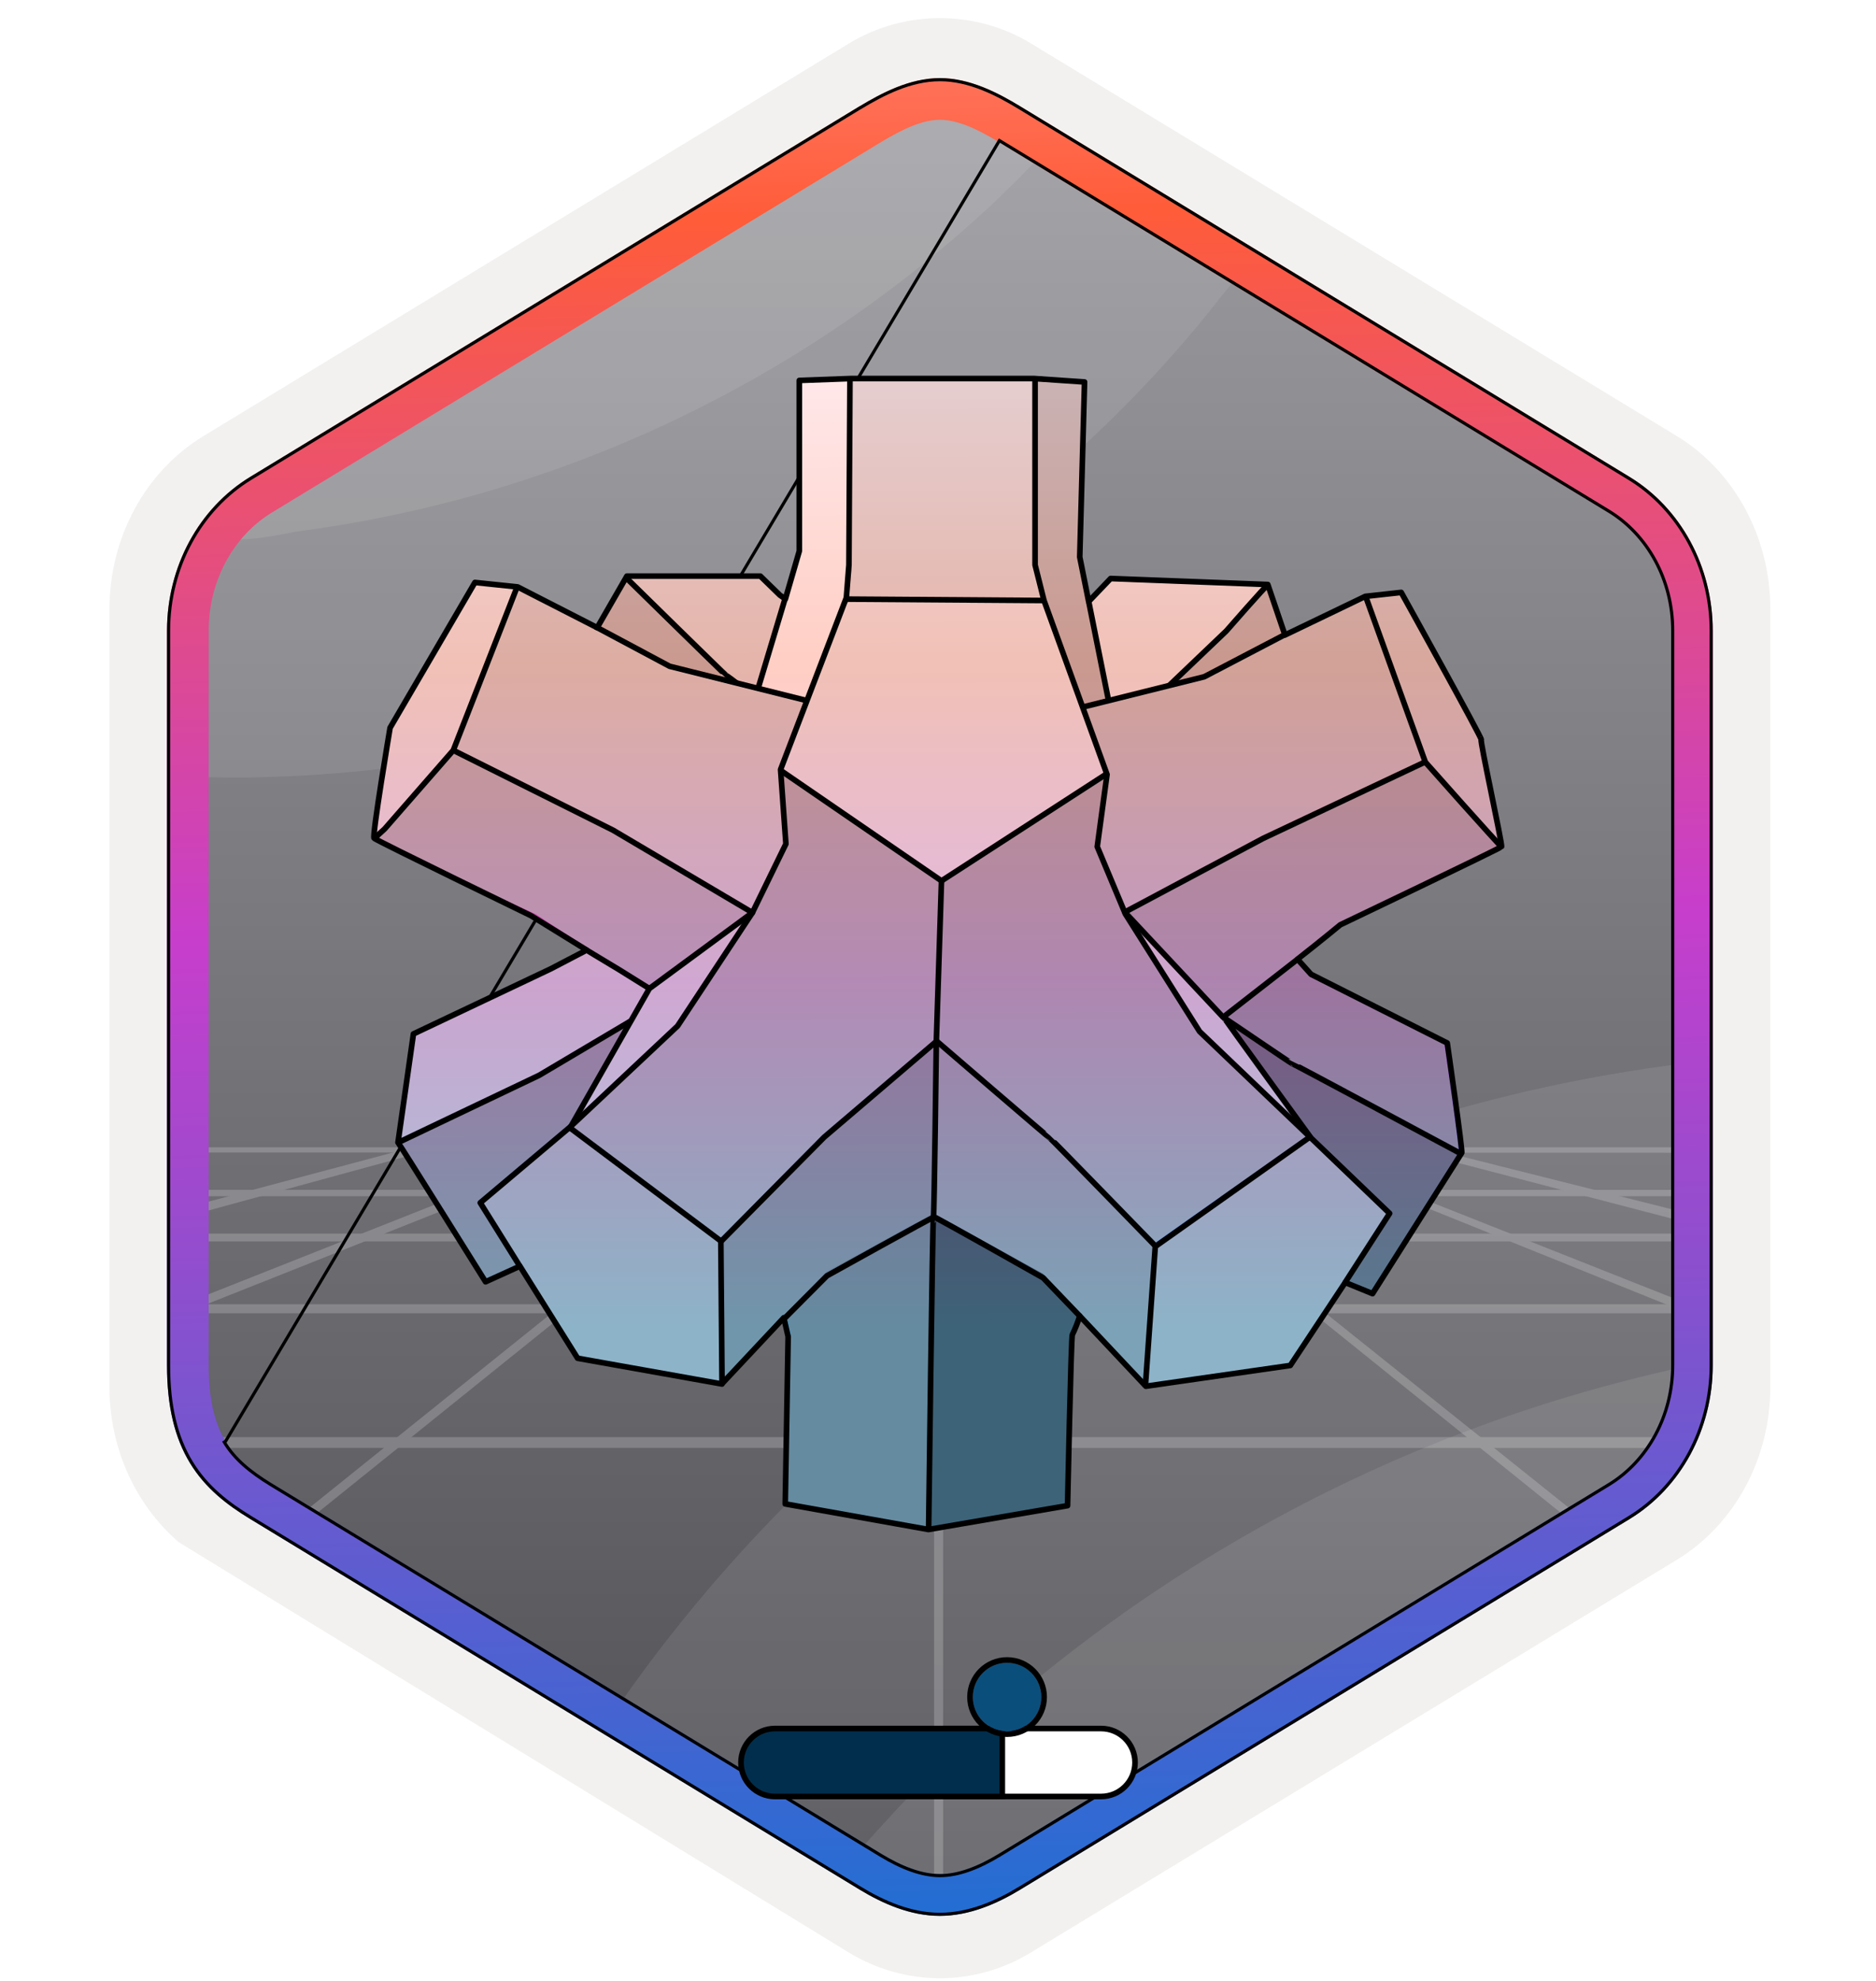 <svg width="180" height="190" viewBox="0 0 180 190" fill="none" xmlns="http://www.w3.org/2000/svg">
<g clip-path="url(#clip0_1728_4119)">
<path d="M90.186 189.742C93.246 189.742 96.256 188.892 98.916 187.272L160.886 149.612C166.426 146.242 169.856 139.912 169.856 133.072V58.362C169.856 51.542 166.426 45.202 160.886 41.822L98.916 4.162C93.586 0.922 86.766 0.942 81.466 4.162L19.496 41.842C13.956 45.212 10.506 51.542 10.506 58.382V133.082C10.506 138.842 12.956 144.262 17.056 147.832V147.862L81.466 187.292C84.106 188.892 87.126 189.742 90.186 189.742ZM90.836 8.692C92.786 8.692 95.266 9.902 96.976 10.952L157.736 48.142C161.486 50.422 163.606 57.022 163.606 61.772L162.976 133.072C162.976 137.822 159.776 142.092 156.026 144.372L95.626 180.752C92.196 182.842 89.406 182.842 85.966 180.752L24.756 144.282C21.006 142.002 17.986 137.802 17.986 133.072V59.432C17.986 54.692 20.716 49.802 24.486 47.512L85.066 10.952C86.766 9.912 88.886 8.692 90.836 8.692Z" fill="#F2F1F0"/>
<path fill-rule="evenodd" clip-rule="evenodd" d="M98.086 12.272C95.636 10.772 92.916 10.022 90.186 10.022C87.456 10.022 84.736 10.782 82.286 12.272L26.156 46.602C21.136 49.672 18.026 55.422 18.026 61.672V129.772C18.026 136.002 21.126 141.772 26.156 144.842L82.286 179.172C84.736 180.672 87.456 181.422 90.186 181.422C92.916 181.422 95.636 180.682 98.086 179.172L154.216 144.842C159.236 141.772 162.346 136.002 162.346 129.772V61.672C162.346 55.442 159.246 49.692 154.216 46.602L98.086 12.272Z" fill="url(#paint0_linear_1728_4119)"/>
<path opacity="0.09" d="M89.668 181.463C93.478 181.651 112.113 169.205 123.418 163.651C134.723 158.096 153.605 144.276 156.98 142.338C159.481 140.338 162.356 130.401 162.731 127.463C163.255 125.492 161.668 119.682 162.043 117.651C163.537 109.542 164.23 102.151 163.869 101.739C143.453 103.935 123.727 110.396 105.968 120.704C88.209 131.012 72.815 144.936 60.782 161.575C60.086 162.567 59.39 163.559 58.643 164.56L57.884 165.685C71.605 172.463 83.668 181.713 89.668 181.463Z" fill="white"/>
<path opacity="0.09" d="M87.063 181.559C93.916 184.338 99.549 175.323 117.854 165.526C125.294 161.543 149.659 151.084 152.229 146.463C155.104 142.526 157.303 145.772 161.822 134.307C162.105 133.588 163.221 130.746 161.521 131.115C133.429 137.214 107.695 151.405 87.525 171.987C86.419 173.121 85.353 174.282 84.303 175.441L83.909 175.875L82.224 177.771L81.961 178.061L81.861 178.183C80.962 179.21 88.161 180.184 87.291 181.276L87.063 181.559Z" fill="white"/>
<path opacity="0.09" d="M105.622 17.855C96.342 13.31 94.213 10.345 90.169 9.839C87.28 8.611 81.214 12.872 72.116 18.577C66.05 23.343 41.353 37.352 37.237 39.374C31.244 43.779 21.639 46.127 18.534 55.983C18.022 57.575 18.566 66.105 18.173 67.753C18.461 70.281 19.769 72.915 19.5 74.535C20.921 74.573 22.241 74.595 23.613 74.582L25.026 74.551L25.123 74.539L26.534 74.493C27.41 74.471 28.297 74.433 29.183 74.38C46.002 73.444 62.435 68.984 77.42 61.29C92.404 53.595 105.604 42.838 116.165 29.715C116.777 28.932 117.389 28.149 118.043 27.36L118.713 26.471C118.979 26.098 119.26 25.738 119.512 25.367C119.972 24.73 112.618 22.764 113.062 22.115L105.622 17.855Z" fill="white"/>
<path opacity="0.09" d="M92.918 10.026C85.668 6.026 69.392 21.585 53.981 28.838C41.209 38.378 6.856 55.463 28.382 50.995C53.152 47.78 76.319 36.971 94.697 20.055C95.651 19.173 96.574 18.267 97.483 17.362L97.823 17.023L99.284 15.54L99.512 15.314L99.599 15.219C100.379 14.415 99.284 14.759 100.043 13.901L92.918 10.026Z" fill="white"/>
<g opacity="0.2">
<path d="M159.68 137.84H19.591V138.874H159.127L159.68 137.84Z" fill="white"/>
<path d="M162.431 125.412C162.475 125.311 162.513 125.207 162.544 125.101H18.919C18.919 125.378 19.112 125.671 19.16 125.965H162.157L162.431 125.412Z" fill="white"/>
<path d="M162.356 118.326H18.044C18.044 118.579 18.183 118.817 18.245 119.07H162.185C162.223 118.818 162.28 118.569 162.356 118.326Z" fill="white"/>
<path d="M162.919 114.125H18.231L19.143 114.735H162.683L162.919 114.125Z" fill="white"/>
<path d="M161.857 125.704L162.168 125.151L125.369 110.582H123.83L161.771 125.877C161.793 125.816 161.822 125.758 161.857 125.704Z" fill="white"/>
<path d="M152.99 146.586L107.861 110.496H106.789L152.368 147.208L152.99 146.586Z" fill="white"/>
<path d="M90.491 110.505H89.626L89.626 180.838H90.49L90.491 110.505Z" fill="white"/>
<path d="M27.455 147.519L73.431 110.513H72.152L26.954 146.81C27.144 146.966 27.282 147.294 27.455 147.519Z" fill="white"/>
<path d="M17.794 125.901L56.95 110.355L55.147 110.23L17.396 125.175L17.794 125.901Z" fill="white"/>
<path d="M135.653 110.43L161.918 117.276L162.16 116.429L137.917 110.34H137.865L135.653 110.43Z" fill="white"/>
<path d="M18.23 116.588L40.978 110.38L38.461 110.34L17.936 115.81L18.23 116.588Z" fill="white"/>
<path d="M161.419 110.046H161.373H17.544L17.605 110.54L161.266 110.561L161.419 110.046Z" fill="white"/>
</g>
<path fill-rule="evenodd" clip-rule="evenodd" d="M90.185 11.492C91.865 11.492 93.755 12.362 95.815 13.612L154.285 49.152C157.935 51.372 160.345 55.642 160.345 60.472V130.952C160.345 135.772 157.935 140.052 154.285 142.272L95.825 177.812C93.865 179.002 91.945 179.752 90.195 179.752C88.445 179.752 86.525 179.002 84.565 177.812L26.085 142.282C24.075 141.052 22.625 139.852 21.645 138.242C20.665 136.642 20.025 134.422 20.025 130.962V60.482C20.025 55.652 22.435 51.382 26.085 49.162L84.545 13.622C86.635 12.372 88.495 11.492 90.185 11.492ZM97.895 181.242L156.355 145.702C161.275 142.712 164.335 137.092 164.335 130.962V60.482C164.335 54.352 161.275 48.732 156.355 45.742L97.895 10.202C95.785 8.922 93.075 7.492 90.185 7.492C87.285 7.492 84.575 8.932 82.485 10.192H82.475L24.005 45.742C19.085 48.732 16.025 54.352 16.025 60.482V130.962C16.025 134.922 16.765 137.912 18.225 140.322C19.685 142.722 21.745 144.322 24.005 145.692L82.465 181.232C84.685 182.582 87.355 183.762 90.175 183.762C92.995 183.762 95.675 182.592 97.895 181.242Z" fill="url(#paint1_linear_1728_4119)"/>
<path d="M95.893 13.484L95.893 13.484L21.645 138.242L21.517 138.32C21.517 138.32 21.517 138.32 21.517 138.32C22.515 139.96 23.989 141.175 26.007 142.41L26.008 142.41L84.487 177.94L84.565 177.812L84.487 177.94C86.457 179.136 88.405 179.902 90.195 179.902C91.986 179.902 93.934 179.136 95.903 177.94L95.825 177.812L95.903 177.94L154.363 142.4C158.061 140.151 160.495 135.821 160.495 130.952V60.472C160.495 55.593 158.061 51.273 154.363 49.024L154.285 49.152L154.363 49.024L95.893 13.484ZM156.277 45.87L156.355 45.742L156.277 45.87C161.15 48.831 164.185 54.401 164.185 60.482V130.962C164.185 137.043 161.15 142.613 156.277 145.574L97.817 181.114L97.895 181.242L97.817 181.114C95.608 182.458 92.956 183.612 90.175 183.612C87.396 183.612 84.754 182.448 82.543 181.104L82.465 181.232L82.543 181.104L24.083 145.564L24.083 145.564C21.832 144.199 19.796 142.615 18.354 140.244C16.912 137.864 16.175 134.903 16.175 130.962V60.482C16.175 54.401 19.211 48.831 24.083 45.87L24.083 45.87L82.517 10.342H82.527L82.563 10.32C84.652 9.061 87.331 7.642 90.185 7.642C93.03 7.642 95.709 9.051 97.818 10.33L156.277 45.87Z" stroke="black" stroke-width="0.3"/>
<path d="M128.742 88.738C129.697 88.277 141.577 82.592 143.802 81.455C143.915 81.4 144.008 81.308 144.064 81.195C144.121 81.082 144.138 80.954 144.115 80.829C143.802 78.885 142.072 70.943 142.22 70.943C142.368 70.943 135.843 59.195 134.706 57.135C134.657 57.042 134.579 56.967 134.485 56.92C134.39 56.873 134.283 56.856 134.179 56.872L131.18 57.201C131.126 57.187 131.07 57.187 131.016 57.201L123.93 60.596C123.862 60.63 123.787 60.65 123.711 60.652C123.634 60.655 123.558 60.641 123.487 60.611C123.417 60.581 123.353 60.536 123.302 60.48C123.25 60.423 123.212 60.356 123.189 60.282L121.854 56.377C121.821 56.271 121.755 56.178 121.667 56.11C121.579 56.042 121.471 56.003 121.36 55.998L106.663 55.438L104.57 57.663L103.697 53.379C103.697 53.379 103.796 49.474 103.796 49.408L104.142 37.116C104.146 36.974 104.095 36.837 104 36.732C103.905 36.627 103.772 36.564 103.631 36.556L99.347 36.259H81.618V36.177V36.276L77.284 36.424C77.143 36.428 77.009 36.487 76.91 36.589C76.812 36.69 76.757 36.826 76.757 36.968V52.736C76.765 52.785 76.765 52.835 76.757 52.884L75.455 57.399L74.928 57.037L73.28 55.389C73.181 55.286 73.044 55.227 72.901 55.224H60.329L60.214 55.422L57.479 60.167L49.883 56.345C49.818 56.328 49.75 56.328 49.685 56.345L45.994 55.965C45.89 55.952 45.784 55.97 45.691 56.017C45.596 56.064 45.519 56.138 45.467 56.229L37.558 69.773C37.545 69.833 37.545 69.895 37.558 69.954C37.41 70.861 36.141 78.407 36.026 80.104C36.015 80.204 36.034 80.304 36.081 80.392C36.128 80.481 36.201 80.553 36.289 80.599C37.393 81.192 41.645 83.284 45.319 85.064L50.361 87.667L56.177 90.963C56.325 91.061 56.325 91.193 56.177 91.276L46.588 95.906L39.997 99.053C39.914 99.09 39.843 99.147 39.788 99.219C39.733 99.291 39.698 99.376 39.684 99.465L38.267 109.351C38.227 109.474 38.227 109.607 38.267 109.73C39.173 111.065 45.039 120.506 46.324 122.582C46.395 122.694 46.505 122.775 46.633 122.812C46.76 122.848 46.896 122.837 47.016 122.78L49.85 121.494L55.255 130.128C55.295 130.192 55.348 130.247 55.41 130.289C55.473 130.331 55.543 130.361 55.617 130.376L68.584 132.682C68.664 132.697 68.745 132.694 68.823 132.673C68.901 132.652 68.973 132.615 69.034 132.563C69.096 132.511 69.145 132.446 69.178 132.372C69.212 132.299 69.228 132.219 69.227 132.139L69.128 119.056L69.227 131.414C69.229 131.522 69.263 131.626 69.325 131.715C69.387 131.803 69.474 131.871 69.575 131.91C69.675 131.949 69.786 131.957 69.891 131.933C69.996 131.909 70.092 131.855 70.166 131.776L75.109 126.438L75.505 128.184C75.505 128.184 75.505 128.283 75.505 128.316L75.225 143.837C75.222 143.966 75.266 144.091 75.347 144.191C75.429 144.29 75.543 144.358 75.669 144.381L88.966 146.754L101.868 144.546C101.989 144.523 102.099 144.461 102.18 144.368C102.26 144.275 102.307 144.158 102.313 144.035C102.313 141.481 102.642 128.711 102.758 128.102C103.037 127.527 103.274 126.932 103.466 126.322L109.81 133.061L123.42 131.101C123.496 131.093 123.57 131.068 123.636 131.028C123.701 130.989 123.757 130.934 123.799 130.87L128.742 123.488C128.812 123.384 128.916 123.308 129.036 123.272C129.156 123.236 129.285 123.242 129.401 123.29L131.18 124.015C131.298 124.062 131.428 124.066 131.548 124.027C131.669 123.988 131.772 123.908 131.839 123.801L140.078 110.817C140.11 110.71 140.11 110.595 140.078 110.488C139.979 109.203 138.941 101.92 138.727 100.42C138.716 100.334 138.684 100.252 138.632 100.183C138.579 100.114 138.51 100.059 138.43 100.025L125.463 93.434L124.26 92.083L128.363 88.788L128.742 88.738Z" fill="url(#paint2_linear_1728_4119)"/>
<g filter="url(#filter0_ddddd_1728_4119)">
<path fill-rule="evenodd" clip-rule="evenodd" d="M90.719 161.506H105.646C107.446 161.506 108.905 160.046 108.905 158.246V158.246C108.905 156.446 107.446 154.987 105.646 154.987H90.719V161.506Z" fill="white" stroke="black" stroke-width="0.54"/>
<path fill-rule="evenodd" clip-rule="evenodd" d="M71.098 158.246C71.098 160.046 72.558 161.506 74.358 161.506H96.168V154.987H74.358C72.558 154.987 71.098 156.446 71.098 158.246V158.246Z" fill="#012E4D" stroke="black" stroke-width="0.54"/>
</g>
<g filter="url(#filter1_dddddi_1728_4119)">
<circle cx="96.267" cy="158.272" r="3.286" fill="#0A4E7C"/>
<circle cx="96.267" cy="158.272" r="3.556" stroke="black" stroke-width="0.54"/>
</g>
<g style="mix-blend-mode:hard-light" opacity="0.7">
<path d="M60.11 55.427L56.124 62.239L73.309 69.459L72.394 67.237L70.401 64.918L60.11 55.427Z" fill="#B4B4B4"/>
<path d="M73.088 55.511H60.363L69.952 64.937L75.702 68.579L79.671 60.559L74.902 57.373L73.088 55.511Z" fill="#DADADA"/>
<path d="M123.777 62.944L121.458 56.312L111.575 63.793C111.575 63.793 105.547 68.008 106.005 67.877C106.462 67.746 117.603 67.877 117.603 67.877L123.777 62.944Z" fill="#B2B2B2"/>
<path d="M106.508 55.74L102.979 59.432L107.177 70.442L117.469 60.641L121.454 56.279L106.508 55.74Z" fill="#EBEBEB"/>
<path d="M81.557 36.389L81.444 54.059L81.124 62.617L76.534 72.157L71.927 69.772L76.746 53.175L76.607 36.569L81.557 36.389Z" fill="white"/>
<path d="M99.358 36.316C99.195 36.316 98.848 53.861 98.848 53.861L101.756 71.83L106.656 69.217L103.585 53.698L104.095 36.643L99.358 36.316Z" fill="#B4B4B4"/>
<path d="M86.858 64.888L100.171 58.353L99.24 54.466L99.142 36.305H81.598L81.696 54.694L81.173 59.954L86.858 64.888Z" fill="#DADADA"/>
<path d="M80.717 78.576L53.372 92.821L39.744 99.135L38.14 109.461L52.816 102.916C52.816 102.916 64.055 96.382 63.875 96.284C63.696 96.186 80.717 78.576 80.717 78.576Z" fill="#CECECE"/>
<path d="M62.406 96.954L67.845 113.044L46.555 122.91C46.555 122.91 38.38 109.845 38.2 109.714C38.021 109.583 52.131 102.932 52.131 102.932C52.131 102.932 61.54 97.215 61.932 97.166" fill="#8F8F8F"/>
<path d="M125.673 121.665C125.837 121.665 131.636 124.034 131.636 124.034L140.114 110.655L123.975 102.014L115.578 96.558L115.121 113.318L125.673 121.665Z" fill="#616161"/>
<path d="M122.516 89.636C122.927 90.106 123.294 90.615 123.61 91.155L125.587 93.376L138.54 99.91C138.54 99.91 140.076 110.528 139.913 110.365C139.749 110.202 123.773 101.724 123.773 101.724L114.691 95.712L122.516 89.636Z" fill="#8C8C8C"/>
<path d="M143.705 81.288C143.591 81.452 128.367 88.721 128.367 88.721C128.367 88.721 116.164 98.375 116.001 98.375C115.837 98.375 100.711 88.378 100.711 88.378L121.8 77.025C121.8 77.025 135.93 72.124 135.815 72.124C135.701 72.124 143.705 81.288 143.705 81.288Z" fill="#A3A3A3"/>
<path d="M130.994 57.436C130.83 57.223 115.315 65.051 115.315 65.051L97.265 69.543L105.432 90.322L107.654 87.594L121.277 80.324C121.277 80.324 136.992 72.826 136.78 73.055C136.567 73.284 130.994 57.436 130.994 57.436Z" fill="#BFBFBF"/>
<path d="M131.089 57.319L134.503 56.943C134.503 56.943 142.279 70.942 142.116 70.942C141.952 70.942 144.207 81.119 144.043 81.119C143.88 81.119 136.856 72.952 136.856 72.952L131.089 57.319Z" fill="#C7C7C7"/>
<path d="M105.218 123.09L104.042 124.054C104.042 124.054 102.948 127.68 102.85 127.68C102.752 127.68 102.459 144.323 102.459 144.323L89.178 146.714C89.178 146.714 89.406 116.54 89.52 116.376C89.635 116.213 100.743 117.634 100.743 117.634L105.218 123.09Z" fill="#3E3E3E"/>
<path d="M74.314 121.048L75.85 127.86L75.572 144.252L89.195 146.686L89.555 116.376L74.314 121.048Z" fill="#787878"/>
<path d="M125.442 108.878L117.013 97.133L107.735 87.594L104.99 81.059C104.99 81.566 111.524 101.854 111.622 101.789C111.72 101.724 118.434 108.503 118.434 108.503L125.442 108.878Z" fill="#D2D2D2"/>
<path d="M89.948 99.632C89.703 99.632 100.844 108.944 100.844 109.009C100.844 109.074 110.792 119.218 110.792 119.218L109.877 132.63L100.076 122.175L89.573 116.376L89.948 99.632Z" fill="#989898"/>
<path d="M89.556 116.376L79.314 121.946L69.513 132.336L69.399 118.647L79.2 108.666C79.2 108.666 90.095 99.567 89.883 99.567L89.556 116.376Z" fill="#888888"/>
<path d="M49.648 56.366L64.706 64.136L79.963 67.91L75.366 80.874L72.242 87.486L45.259 72.77L43.571 71.842L49.648 56.366Z" fill="#CECECE"/>
<path d="M72.384 87.479L59.103 79.589L43.43 72.151C43.43 72.151 36.031 80.339 36.087 80.536C36.642 80.944 51.426 87.692 51.426 87.692L62.167 94.773L72.384 87.479Z" fill="#B2B2B2"/>
<path d="M45.616 56.095L49.565 56.282L43.525 71.989C43.525 71.989 36.256 80.451 36.027 80.353C35.798 80.255 37.546 69.849 37.546 69.849L45.616 56.095Z" fill="#EBEBEB"/>
<path d="M74.899 85.617C74.1 86.29 73.26 86.912 72.383 87.479L62.468 94.928C62.468 94.928 54.839 107.996 55.051 107.882C55.264 107.768 66.878 100.188 66.878 100.188L74.768 87.251L76.875 79.981L74.899 85.617Z" fill="#D4D4D4"/>
<path d="M90.403 84.18L89.946 99.633C89.701 99.633 100.842 108.944 100.842 109.009C100.842 109.074 110.79 119.219 110.79 119.219L125.492 108.878L114.874 98.718L107.833 87.594C107.654 87.365 105.105 81.059 105.105 81.059L106.134 74.199L90.403 84.18Z" fill="#A5A5A5"/>
<path d="M90.36 84.616L89.944 99.633C90.156 99.633 79.261 108.715 79.261 108.715L69.117 119.084L54.767 108.223L65.343 98.228L72.384 87.544L75.251 81.014L74.857 74.008L90.36 84.616Z" fill="#ABABAB"/>
<path d="M81.354 57.733L75.114 73.921L90.371 84.424L106.003 74.264L100.025 57.782L81.354 57.733Z" fill="#EBEBEB"/>
<path d="M125.443 108.878L110.875 119.506L110.087 132.983L123.677 130.873L133.186 116.278C133.186 116.278 125.1 108.764 125.443 108.878Z" fill="#B1B1B1"/>
<path d="M54.799 108.307L69.121 119.056L69.205 132.73L55.418 130.254L46.02 115.426L54.799 108.307Z" fill="#B1B1B1"/>
</g>
<path d="M45.568 55.867L37.428 69.806C37.428 69.806 35.665 80.285 35.896 80.401C36.472 80.796 50.956 87.832 50.956 87.832L56.294 91.127L52.851 92.923L39.669 99.168L38.186 109.582C38.351 109.763 46.589 122.944 46.589 122.944L49.885 121.445L55.421 130.277L69.278 132.748L69.163 118.974L69.278 132.715L75.21 126.388L75.622 128.201L75.342 144.249L89.084 146.704L102.43 144.414C102.43 144.414 102.776 128.019 102.891 128.019C103.171 127.439 103.408 126.838 103.6 126.223L109.943 132.962L123.8 130.969L129.073 123.01L131.693 124.081L140.244 110.587C140.409 110.751 138.86 100.041 138.86 100.041L125.794 93.451L124.493 92.001C126.766 90.221 128.595 88.705 128.595 88.705C128.595 88.705 143.952 81.373 144.067 81.208C144.182 81.043 141.958 70.943 142.123 70.943C142.288 70.943 134.445 56.822 134.445 56.822L131.001 57.201L123.29 60.909L121.642 56.064L106.566 55.488L104.456 57.696L103.6 53.428L104.061 36.638L99.233 36.309H81.636L76.693 36.49V52.851L75.358 57.449L74.831 57.086L72.953 55.257H60.15L57.299 60.2L49.67 56.295L45.568 55.867Z" stroke="black" stroke-width="0.54" stroke-linejoin="round"/>
<path d="M144.051 81.183C143.919 81.183 136.761 73.102 136.761 73.102L131.083 57.349" stroke="black" stroke-width="0.54" stroke-linejoin="round"/>
<path d="M123.342 60.84L115.545 64.913L103.847 67.829" stroke="black" stroke-width="0.54" stroke-linejoin="round"/>
<path d="M121.639 56.114C121.507 56.114 117.652 60.53 117.652 60.53L112.231 65.703" stroke="black" stroke-width="0.54" stroke-linejoin="round"/>
<path d="M104.474 57.761L106.352 67.137" stroke="black" stroke-width="0.54" stroke-linejoin="round"/>
<path d="M99.314 36.358V54.186L100.171 57.597L106.218 74.288L105.279 81.208L107.981 87.667L115.099 98.937L125.793 109.153L133.332 116.383L129.055 123.023" stroke="black" stroke-width="0.54" stroke-linejoin="round"/>
<path d="M140.259 110.702C140.259 110.702 124.013 101.986 123.963 102.002C123.914 102.018 117.57 97.685 117.471 97.636C117.372 97.586 125.71 109.038 125.71 109.038L110.881 119.534C110.881 119.534 100.813 109.17 100.747 109.17C100.681 109.17 89.872 99.86 89.872 99.86L79.08 109.071L69.194 119.056L54.694 108.181L62.306 94.818L72.193 87.535L75.406 80.945L74.895 73.81L81.206 57.333L81.453 54.186L81.552 36.276" stroke="black" stroke-width="0.54" stroke-linejoin="round"/>
<path d="M81.189 57.465L100.023 57.597" stroke="black" stroke-width="0.54" stroke-linejoin="round"/>
<path d="M75.341 57.38L72.738 66.033" stroke="black" stroke-width="0.54" stroke-linejoin="round"/>
<path d="M77.432 67.203L64.251 63.907L57.135 60.109" stroke="black" stroke-width="0.54" stroke-linejoin="round"/>
<path d="M60.048 55.389C60.048 55.389 69.638 64.797 69.687 64.797C69.737 64.797 70.709 65.539 70.709 65.539" stroke="black" stroke-width="0.54" stroke-linejoin="round"/>
<path d="M49.572 56.41L43.492 71.965L36.902 79.511L35.962 80.368" stroke="black" stroke-width="0.54" stroke-linejoin="round"/>
<path d="M43.493 71.965L58.817 79.626L72.196 87.535L65.012 98.41L54.681 108.115L46.08 115.365L49.886 121.461" stroke="black" stroke-width="0.54" stroke-linejoin="round"/>
<path d="M38.352 109.516L51.731 103.139L60.513 97.932" stroke="black" stroke-width="0.54" stroke-linejoin="round"/>
<path d="M56.277 91.127L59.425 93.022L62.308 94.818" stroke="black" stroke-width="0.54" stroke-linejoin="round"/>
<path d="M136.669 73.116L121.197 80.415L107.922 87.486L117.358 97.568L124.523 91.988" stroke="black" stroke-width="0.54" stroke-linejoin="round"/>
<path d="M110.849 119.534L109.893 133.028" stroke="black" stroke-width="0.54" stroke-linejoin="round"/>
<path d="M103.615 126.24L100.089 122.565C100.089 122.565 89.775 116.733 89.626 116.733C89.478 116.733 79.345 122.368 79.345 122.368L75.291 126.438" stroke="black" stroke-width="0.54" stroke-linejoin="round"/>
<path d="M106.086 74.288L90.334 84.487L74.895 73.892" stroke="black" stroke-width="0.54" stroke-linejoin="round"/>
<path d="M90.334 84.471L89.84 99.86C89.84 99.86 89.642 116.716 89.56 116.766C89.478 116.815 89.099 146.787 89.099 146.787" stroke="black" stroke-width="0.54" stroke-linejoin="round"/>
</g>
<defs>
<filter id="filter0_ddddd_1728_4119" x="69.028" y="154.716" width="41.949" height="14.262" filterUnits="userSpaceOnUse" color-interpolation-filters="sRGB">
<feFlood flood-opacity="0" result="BackgroundImageFix"/>
<feColorMatrix in="SourceAlpha" type="matrix" values="0 0 0 0 0 0 0 0 0 0 0 0 0 0 0 0 0 0 127 0" result="hardAlpha"/>
<feOffset/>
<feColorMatrix type="matrix" values="0 0 0 0 0 0 0 0 0 0 0 0 0 0 0 0 0 0 0.1 0"/>
<feBlend mode="normal" in2="BackgroundImageFix" result="effect1_dropShadow_1728_4119"/>
<feColorMatrix in="SourceAlpha" type="matrix" values="0 0 0 0 0 0 0 0 0 0 0 0 0 0 0 0 0 0 127 0" result="hardAlpha"/>
<feOffset/>
<feColorMatrix type="matrix" values="0 0 0 0 0 0 0 0 0 0 0 0 0 0 0 0 0 0 0.1 0"/>
<feBlend mode="normal" in2="effect1_dropShadow_1728_4119" result="effect2_dropShadow_1728_4119"/>
<feColorMatrix in="SourceAlpha" type="matrix" values="0 0 0 0 0 0 0 0 0 0 0 0 0 0 0 0 0 0 127 0" result="hardAlpha"/>
<feOffset dy="1.801"/>
<feGaussianBlur stdDeviation="0.9"/>
<feColorMatrix type="matrix" values="0 0 0 0 0 0 0 0 0 0 0 0 0 0 0 0 0 0 0.09 0"/>
<feBlend mode="normal" in2="effect2_dropShadow_1728_4119" result="effect3_dropShadow_1728_4119"/>
<feColorMatrix in="SourceAlpha" type="matrix" values="0 0 0 0 0 0 0 0 0 0 0 0 0 0 0 0 0 0 127 0" result="hardAlpha"/>
<feOffset dy="3.602"/>
<feGaussianBlur stdDeviation="0.9"/>
<feColorMatrix type="matrix" values="0 0 0 0 0 0 0 0 0 0 0 0 0 0 0 0 0 0 0.05 0"/>
<feBlend mode="normal" in2="effect3_dropShadow_1728_4119" result="effect4_dropShadow_1728_4119"/>
<feColorMatrix in="SourceAlpha" type="matrix" values="0 0 0 0 0 0 0 0 0 0 0 0 0 0 0 0 0 0 127 0" result="hardAlpha"/>
<feOffset dy="5.402"/>
<feGaussianBlur stdDeviation="0.9"/>
<feColorMatrix type="matrix" values="0 0 0 0 0 0 0 0 0 0 0 0 0 0 0 0 0 0 0.01 0"/>
<feBlend mode="normal" in2="effect4_dropShadow_1728_4119" result="effect5_dropShadow_1728_4119"/>
<feBlend mode="normal" in="SourceGraphic" in2="effect5_dropShadow_1728_4119" result="shape"/>
</filter>
<filter id="filter1_dddddi_1728_4119" x="90.64" y="152.646" width="11.253" height="13.054" filterUnits="userSpaceOnUse" color-interpolation-filters="sRGB">
<feFlood flood-opacity="0" result="BackgroundImageFix"/>
<feColorMatrix in="SourceAlpha" type="matrix" values="0 0 0 0 0 0 0 0 0 0 0 0 0 0 0 0 0 0 127 0" result="hardAlpha"/>
<feOffset/>
<feColorMatrix type="matrix" values="0 0 0 0 0 0 0 0 0 0 0 0 0 0 0 0 0 0 0.1 0"/>
<feBlend mode="normal" in2="BackgroundImageFix" result="effect1_dropShadow_1728_4119"/>
<feColorMatrix in="SourceAlpha" type="matrix" values="0 0 0 0 0 0 0 0 0 0 0 0 0 0 0 0 0 0 127 0" result="hardAlpha"/>
<feOffset/>
<feColorMatrix type="matrix" values="0 0 0 0 0 0 0 0 0 0 0 0 0 0 0 0 0 0 0.1 0"/>
<feBlend mode="normal" in2="effect1_dropShadow_1728_4119" result="effect2_dropShadow_1728_4119"/>
<feColorMatrix in="SourceAlpha" type="matrix" values="0 0 0 0 0 0 0 0 0 0 0 0 0 0 0 0 0 0 127 0" result="hardAlpha"/>
<feOffset/>
<feGaussianBlur stdDeviation="0.9"/>
<feColorMatrix type="matrix" values="0 0 0 0 0 0 0 0 0 0 0 0 0 0 0 0 0 0 0.09 0"/>
<feBlend mode="normal" in2="effect2_dropShadow_1728_4119" result="effect3_dropShadow_1728_4119"/>
<feColorMatrix in="SourceAlpha" type="matrix" values="0 0 0 0 0 0 0 0 0 0 0 0 0 0 0 0 0 0 127 0" result="hardAlpha"/>
<feOffset dy="1.801"/>
<feGaussianBlur stdDeviation="0.9"/>
<feColorMatrix type="matrix" values="0 0 0 0 0 0 0 0 0 0 0 0 0 0 0 0 0 0 0.05 0"/>
<feBlend mode="normal" in2="effect3_dropShadow_1728_4119" result="effect4_dropShadow_1728_4119"/>
<feColorMatrix in="SourceAlpha" type="matrix" values="0 0 0 0 0 0 0 0 0 0 0 0 0 0 0 0 0 0 127 0" result="hardAlpha"/>
<feOffset dy="1.801"/>
<feGaussianBlur stdDeviation="0.9"/>
<feColorMatrix type="matrix" values="0 0 0 0 0 0 0 0 0 0 0 0 0 0 0 0 0 0 0.01 0"/>
<feBlend mode="normal" in2="effect4_dropShadow_1728_4119" result="effect5_dropShadow_1728_4119"/>
<feBlend mode="normal" in="SourceGraphic" in2="effect5_dropShadow_1728_4119" result="shape"/>
<feColorMatrix in="SourceAlpha" type="matrix" values="0 0 0 0 0 0 0 0 0 0 0 0 0 0 0 0 0 0 127 0" result="hardAlpha"/>
<feOffset dx="0.36" dy="0.9"/>
<feGaussianBlur stdDeviation="0.45"/>
<feComposite in2="hardAlpha" operator="arithmetic" k2="-1" k3="1"/>
<feColorMatrix type="matrix" values="0 0 0 0 1 0 0 0 0 1 0 0 0 0 1 0 0 0 0.1 0"/>
<feBlend mode="normal" in2="shape" result="effect6_innerShadow_1728_4119"/>
</filter>
<linearGradient id="paint0_linear_1728_4119" x1="90.186" y1="10.022" x2="90.186" y2="181.422" gradientUnits="userSpaceOnUse">
<stop stop-color="#9B9BA0"/>
<stop offset="1" stop-color="#505055"/>
</linearGradient>
<linearGradient id="paint1_linear_1728_4119" x1="80.157" y1="-32.378" x2="85.907" y2="219.195" gradientUnits="userSpaceOnUse">
<stop stop-color="#FFB3BB"/>
<stop offset="0.211" stop-color="#FF5C39"/>
<stop offset="0.482" stop-color="#C73ECC"/>
<stop offset="0.938" stop-color="#0078D4"/>
</linearGradient>
<linearGradient id="paint2_linear_1728_4119" x1="89.922" y1="35.089" x2="90.07" y2="127.459" gradientUnits="userSpaceOnUse">
<stop stop-color="#FFB3BB"/>
<stop offset="0.31" stop-color="#FF5C39"/>
<stop offset="0.64" stop-color="#C73ECC"/>
<stop offset="1" stop-color="#38B9FF"/>
</linearGradient>
<clipPath id="clip0_1728_4119">
<rect width="180" height="190" fill="white"/>
</clipPath>
</defs>
</svg>
